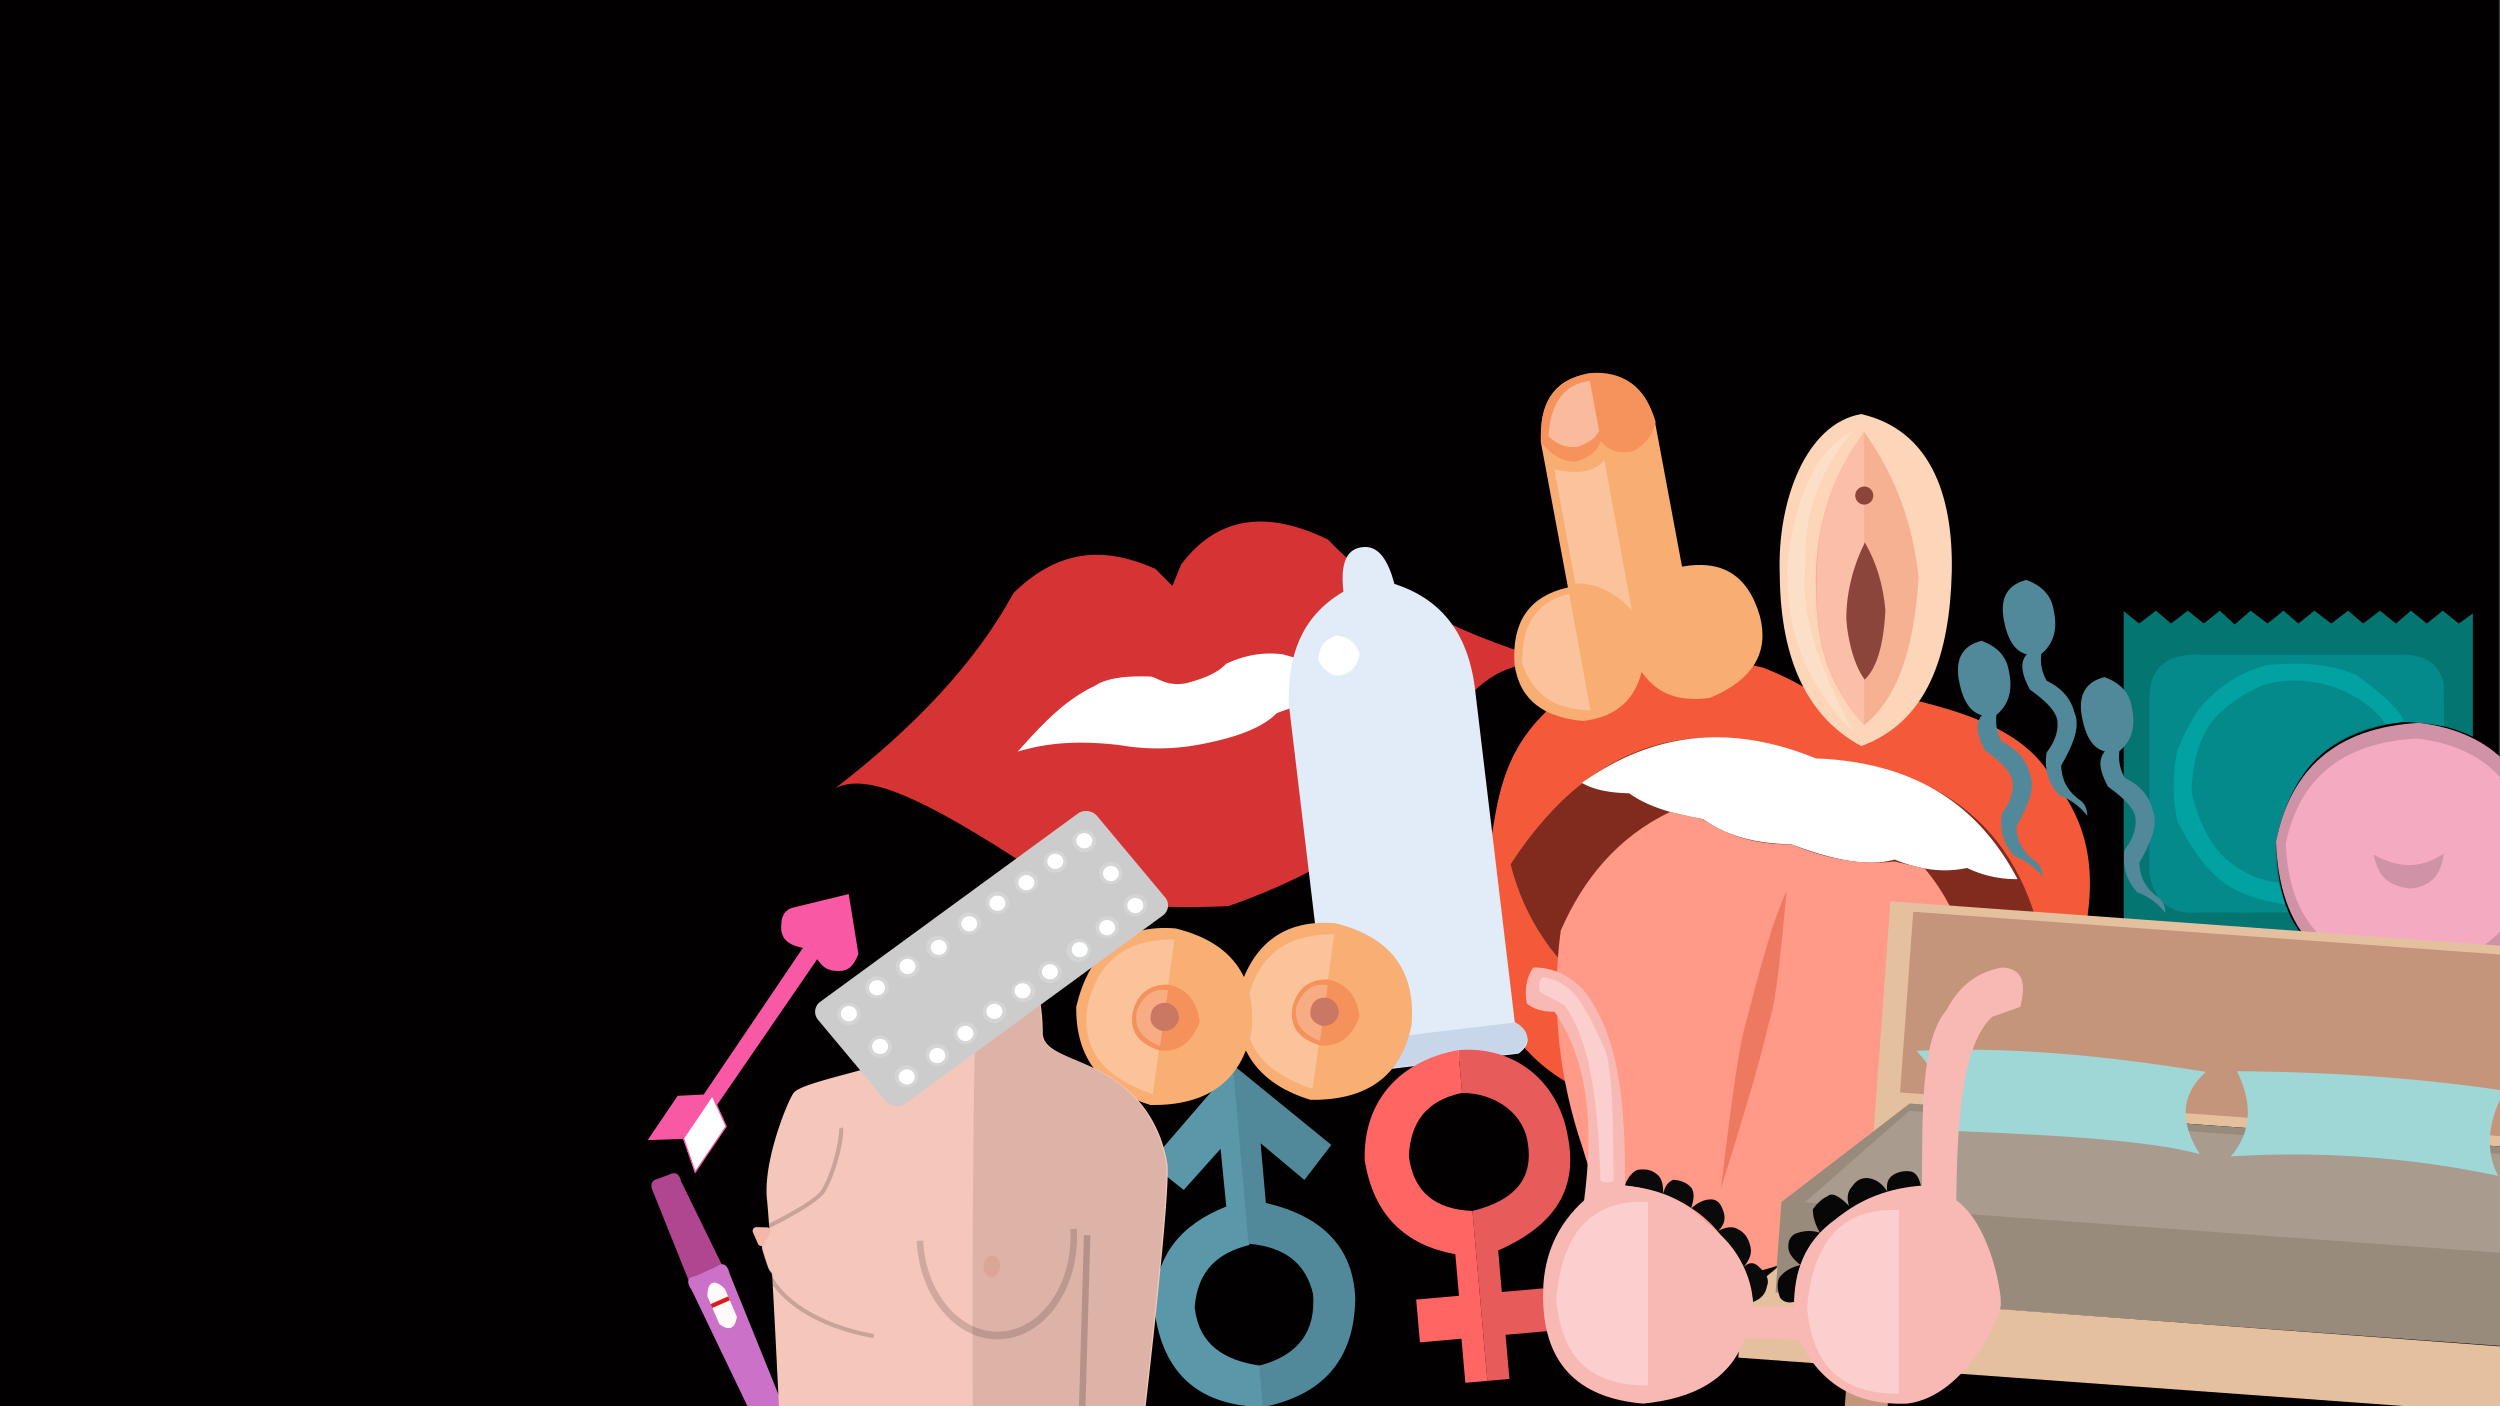 <svg id="Layer_1" data-name="Layer 1" xmlns="http://www.w3.org/2000/svg" width="1920" height="1080" viewBox="0 0 1920 1080"><rect x="0" y="0" width="1920" height="1080" fill="#333333" stroke="none"/><defs><style>.cls-1{fill:#020000;}.cls-2{fill:#f45a3a;}.cls-3{fill:#812b1f;}.cls-35,.cls-4{fill:#fff;}.cls-5{fill:#f98;}.cls-6{fill:#ed7960;}.cls-7{fill:#d63434;}.cls-8{fill:#e2ecf8;}.cls-9{fill:#c7d7e9;}.cls-10{fill:#057571;}.cls-11{fill:#058a8b;}.cls-12{fill:#02a1a2;}.cls-13{fill:#d092a6;}.cls-14{fill:#f4aac1;}.cls-15{fill:#f8ad73;}.cls-16{fill:#f6935c;}.cls-17{fill:#fac39b;}.cls-18{fill:#faba9e;}.cls-19{fill:#5a97a9;}.cls-20{fill:#e75b5a;}.cls-21{fill:#ff6563;}.cls-22{fill:#51899a;}.cls-23{fill:#fdd5b8;}.cls-24{fill:#fcdfc7;}.cls-25{fill:#f6b092;}.cls-26{fill:#8c453b;}.cls-27{fill:#fbbfa9;}.cls-28{fill:#f9ae74;}.cls-29,.cls-50{fill:none;}.cls-29{stroke:#8c453b;}.cls-29,.cls-35,.cls-50,.cls-52{stroke-miterlimit:10;}.cls-30{fill:#fac39a;}.cls-31{fill:#f5915b;}.cls-32{fill:#f7ac83;}.cls-33{fill:#ca7863;}.cls-34{fill:#f958a5;}.cls-35{stroke:#f958a5;}.cls-36{fill:#e4c09f;}.cls-37{fill:#c5957b;}.cls-38{fill:#988b7b;}.cls-39{fill:#a99b8e;}.cls-40{fill:#9fd6d6;}.cls-41{fill:#070707;}.cls-42{fill:#0a0a0a;}.cls-43{fill:#f8b9b4;}.cls-44{fill:#fbcfce;}.cls-45{fill:#af468f;}.cls-46{fill:#cc71c8;}.cls-47{fill:snow;}.cls-48{fill:#e01919;}.cls-49{fill:#f5c6ba;}.cls-50,.cls-52{stroke:#000;}.cls-50{stroke-width:5px;}.cls-50,.cls-54{opacity:0.18;}.cls-51{opacity:0.15;}.cls-53{fill:#f3b8a9;}.cls-55{opacity:0.1;}.cls-56{fill:#ccc;}.cls-57{fill:#d4d6d5;}</style></defs><title>start_skaerm</title><rect class="cls-1" width="1919" height="1080"/><path class="cls-2" d="M1143.16,657.81c8.35-48.45,8.46-97.7,83.52-139.58,33.84-16.29,76.89-17,127.07-5.58a225.41,225.41,0,0,1,49.09,26.21c21.39-3,42.58-4.2,63.38-2.09,48,11.22,90.59,26.66,109.49,60.78,42.49,50.67,30.3,104.61,16.15,158.67-7.52,44-22.55,71.54-43.75,85.45-29.55,28.66-55.7,37-82.24,47.68l-262.3-58c-37.21-21.63-63.5-59-70.66-123.9Z"/><path class="cls-3" d="M1160.13,663.76c16.65-25.58,35-46.56,55.29-62.41,48.09-37.59,106.94-46.31,179.25-18.93,102.42,7.25,166.53,59.35,178.44,172.59-45.58,66.23-118.65,91.22-224.18,67.53C1254.46,795,1181.94,749.73,1160.13,663.76Z"/><path class="cls-4" d="M1251.2,609.25c14.5,10.52,34.73,16.12,57,19.92,18.15,13.5,41.44,18.61,67.44,19.29,29.21,10.74,57,18,79.36,11.69,19.2,7.8,37.8,10.38,55.65,6.44a86.63,86.63,0,0,0,38.83,8.58c-28-53-73.81-89.41-154.86-92.75-71.65-29-129.6-16.8-179.75,18.81C1224.59,606.93,1237.22,608.93,1251.2,609.25Z"/><path class="cls-5" d="M1311,981c48.1-.6,92-18.16,129.33-62.15,37.51-40.39,65.2-84.22,76.4-133.83-.88-41.08-7.72-81.29-38.55-118l-23.43-5.44c-25.86,3.22-52.28-2.16-79.06-13.08-25.13.18-47.91-5.49-67.44-19.29l-25.67-5.67c-40.13,19.38-66.5,51.24-83.95,91.2-7.49,57.15-1.6,113,17.09,167.66C1231.8,939.58,1267.05,967,1311,981Z"/><path class="cls-6" d="M1372.17,684.27c-6.38,14.19-13.06,29.85-30.57,98.6-7,21.79-13.47,77.5-20,130.21,13.75-44.29,27.86-89,37-127.9C1364.43,768.59,1368.21,725.2,1372.17,684.27Z"/><path class="cls-7" d="M641.78,605.14c59.65-46,107.06-95.39,136.66-149.78,37.31-36.4,73.35-34.22,108.95-18.47l13,13.1,6.67-16.44c28.82-38.25,67.37-41.3,112.89-19.14,45.22,47.73,109.12,75.51,179.71,96.14-46.91-7.76-75.94,19.12-95.91,63.57-21.69,56.33-87,96.14-160.31,121.79C871.74,699,806,693.48,779.87,659,696.85,605.69,663.17,595.2,641.78,605.14Z"/><path class="cls-4" d="M781.55,577.27c17.74-19.74,35.53-39.4,59-50.35,9.19-6.29,24.56-8,43.31-7.34,5.54,1.09,12.11,7.68,26.55,5.24,13.3-3.31,24.59-7.79,31.21-15,12.84-6,26.88-9.33,43.32-7.34,22.14,5.8,44.5,15.68,67,29-26.41,3.05-50.65,8.12-71.51,16.3-11.15,11.4-31.45,18.62-56.78,23.54a171.7,171.7,0,0,1-63.3,1C825.9,568.11,801.55,571.15,781.55,577.27Z"/><path class="cls-8" d="M989.76,540.28l31.49,263.83c-8.93,8.57-8.16,15.95,2.63,22.09l142.35-17c10.3-7.73,9.06-15.51-2.78-23.32L1132.7,528.2c-5-39.31-23.66-67.5-61.79-79.75-4.86-18.57-12.3-29-23.3-28.34-12.49.59-18.61,10.74-15.83,34.25C998.3,474,989.15,504.9,989.76,540.28Z"/><path class="cls-4" d="M1026.46,488c-10,3.23-13.79,10.08-13.9,19.08,5,9.76,11.5,12.57,17.56,11.6,8-2.07,12.8-7.57,14.2-16.63C1041,492.83,1034.48,489.07,1026.46,488Z"/><path class="cls-9" d="M1092.82,793.7l71.17-8.49q16.18,9.88,2.78,23.31l-142.34,17c-11.07-6.41-12.73-13.7-2.64-22.09Z"/><path class="cls-10" d="M1631,469.35V736.48l12.23-9.9,11.88,9.54,12.23-9.89,12.24,9.89,12.23-9.18,12.24,9.18,12.23-9.18,13,9.18,11.51-8.48,12.24,8.48,12.23-9.18,13,9.18,5.75-4.24c-24-15.75-34.86-40.17-36-85.5,8-50.85,37.64-83.62,96.44-91.87,21-.43,39.11,3.59,54.69,11.3V471.12l-10.79,7.77L1876.05,469l-12.23,9.89L1851.58,469l-11.51,9.89L1827.83,469l-12.95,9.89L1803.36,469l-12.95,9.89-13-9.89-12.24,9.89L1753.71,469l-12.24,9.89-13-9.89-12.24,10.6L1704.77,469l-12.24,9.89L1680.3,469l-13,9.89L1655.83,469l-13,9.89Z"/><path class="cls-11" d="M1650.79,534.72V670.4c3.38,21.67,15.53,31.58,36,30.39h70.82c-7.59-15.91-10.72-34.1-9.65-54.41,12.14-57.88,45.07-87.44,96.44-91.87a183.72,183.72,0,0,1,32.6,3.32l-.22-33c-4.38-18.19-18.48-22.92-36.7-21.91H1692.53C1666.3,501.23,1651.49,510.94,1650.79,534.72Z"/><path class="cls-12" d="M1672.38,575.71a128.72,128.72,0,0,0,0,55.12c14.59,29.23,30.26,46.33,46.78,53.71a143.62,143.62,0,0,0,35.78,10.12l-5-17.07c-12.94-.93-25.86-6.14-38.73-16.37-14.1-11.71-22.42-30.4-28.07-52.3.66-19.12,3.43-37.89,15.83-55.12,10.45-12,24-21.49,41-28.27,19.07-4.95,38.93-3.71,59.74,5,13.48,6.33,24.87,14.41,32.5,25.6l14.19-1.88c-3.23-9-17.06-21.47-36.62-35.73-15.74-6.88-36.59-10.82-68.37-7.78-15.42,3.75-33.37,13.12-46.06,26.86C1686.86,544.47,1679.53,559.53,1672.38,575.71Z"/><path class="cls-13" d="M1851.58,756.62c60.84-7.1,98.15-38.4,102.92-103.18-8.41-56.72-38.92-91.16-96.52-98.28-64.7,3.5-99,36.22-110,91.22C1750.31,715.83,1785.32,752.1,1851.58,756.62Z"/><path class="cls-14" d="M1850.47,745c55.75-6.27,89.94-33.89,94.31-91.06-7.7-50.06-35.66-80.45-88.44-86.73-59.29,3.09-90.69,32-100.83,80.5C1757.67,709,1789.76,741,1850.47,745Z"/><path class="cls-13" d="M1822.8,656.27c18.61,10.62,36.64,11.18,54-.71-1.93,14.62-8.37,25.44-25.91,26.86C1828.79,679.61,1826,667.86,1822.8,656.27Z"/><path class="cls-15" d="M1183.39,339.56c-.89-28.83,9-47.85,35.21-52.16,29.39-3.06,45.62,10.55,52.35,36.2l20.85,111.57c28.86-5.23,50.12,4.73,59.76,37.89,7.32,28-5.15,49.07-38.34,62.9-20.8,2.8-39.3-.92-52.42-19.92-5.3,20.48-18.47,34.52-45,37.68-28.28-2.72-48.39-14.35-52.62-43.27-2.37-33.31,11.72-52.73,41-59.32Z"/><path class="cls-16" d="M1229.5,338.78c6.79,8.66,15.43,9.65,24.78,7.68,10.35-5.52,15.25-13.37,17.25-22.46-8.38-27.2-25.4-39.92-51.54-37.36-26.34,5.61-38.84,23-36,53.33,7.09,9.14,15.53,14.65,26,14.56C1220.11,351.91,1226.75,346.76,1229.5,338.78Z"/><path class="cls-17" d="M1193.82,360.53l16,87.56q23.84-.52,43.39,20.55l-21-115.1C1223,364,1209,363.7,1193.82,360.53Z"/><path class="cls-17" d="M1205.14,456.05l16.32,89.53c-23.11-.79-42.93-8.12-52.34-36.2C1168.33,481.5,1178.76,462.48,1205.14,456.05Z"/><path class="cls-18" d="M1221.07,292.54l7,38.37c-2.83,6.13-9,9.86-17.08,12.26-7.6.78-14.93-1.37-21.82-8.22Q1191.69,296.12,1221.07,292.54Z"/><path class="cls-19" d="M947.82,818.1l-64.69,75,25.93,20.81,28.34-31.61,4.39,44.29c-34.37,13.6-55.65,37.45-55.37,78.15,6.65,54.22,38,74.94,84,75.94l-2.8-31.88c-26.81-4-46.81-15.38-50.11-44.79,2.26-29.41,19-42.17,42-47.85Z"/><path class="cls-20" d="M1156.25,1025.15l3,33.87-16.94,1.49L1130.82,930c29.69-7.29,46.79-22.47,42.7-50.94-2.26-22-22.94-39.48-50.67-39.71L1120,806.49c43.48-3.63,77.36,24.49,84.18,66.88,8.53,43.52-14.42,69.73-53.58,87l2.8,31.87,31.88-2.8,2.89,32.88Z"/><path class="cls-21" d="M1120,806.49l2.89,32.87c-27.79,5.7-39.85,23.13-40.88,48.77,3.63,27.81,20.81,40.79,48.85,41.88l11.47,130.5-16.93,1.48-3-33.86-31.88,2.8-2.89-32.88,32.88-2.89-2.81-31.87c-38.15-7.08-62.76-29.54-69.58-72.19C1046.75,844.8,1076,814.31,1120,806.49Z"/><path class="cls-22" d="M1022.46,879.3l-75.68-61.61,12.08,137.47c29.52,2.52,44.51,16.69,49.59,38.81,2.17,28.49-11.25,47-41.36,54.83l2.81,31.88c44.42-8.94,70.32-34.74,70.95-83.53-1.6-39-24.89-63.11-68.68-73.27l-4-45.83,33.59,28.17Z"/><path class="cls-23" d="M1429.43,318c-42.84,7.43-64.61,67.46-62.59,122.86.49,69,23.19,110.77,62.59,132.14,50.55-18.62,68-68.93,69.55-134.45C1500,377.89,1481.19,330,1429.43,318Z"/><path class="cls-24" d="M1423.64,330.75c-26.09,29.47-38.74,64.13-37.09,104.32-4.55,40.59,13.79,83.76,37.09,127.5-30.49-31-52.66-69.55-51-129.82C1379,379.77,1395.35,344.58,1423.64,330.75Z"/><path class="cls-25" d="M1431.75,331.91c-26.18,34.89-38.87,75.69-37.09,122.86.48,45.07,12.3,75,37.09,102,22.72-17.79,38-52.51,41.73-113.59C1469.09,402.51,1455.78,365.19,1431.75,331.91Z"/><path class="cls-26" d="M1432.06,416.4c-10,16.39-14.83,35.55-14.15,57.7q-.12,28,14.15,47.9c8.67-8.36,14.5-24.66,15.92-53.34C1446.31,449.56,1441.23,432,1432.06,416.4Z"/><path class="cls-27" d="M1431.75,331.91v85.77a134.41,134.41,0,0,0-13.91,58c2,19.93,6.69,35.24,13.91,46.36v34.77c-21.63-21.38-39.66-62-36.09-111.27-1.3-46.65,13.61-83.13,36.09-113.59"/><circle class="cls-26" cx="1431.75" cy="380.59" r="6.95"/><path class="cls-28" d="M1025.41,709c-41.63-3.21-66,18.15-76.09,60-.69,40.54,20.17,64.33,57,75.67,43.67.58,70-18.27,77.79-57.74C1087.54,744.52,1067,719.21,1025.41,709Z"/><path class="cls-29" d="M1016.87,777l-1,7.47c-4.92-1.35-7.38-4.23-7.41-8.66,1.86-4.83,5-7.44,9.49-7.6l-1.07,8.79"/><path class="cls-30" d="M1024.72,717.53l-4.8,34.22L1008,836.36c-35.48-12.11-55.61-32.6-50.08-67.62,7.43-32.35,27.49-51.68,66.77-51.21"/><path class="cls-31" d="M1044.11,780.84c-1.85-15.2-9.15-25.46-24.26-28.65q-21.84-.27-27.24,21.42c-2.62,15,5.2,24.23,20.65,29.14C1027.23,804.34,1037.75,797.63,1044.11,780.84Z"/><path class="cls-32" d="M1018.41,766.09l1.33-9.52q-15.93-2.75-23.88,15.48-3.76,19,17.86,27.38l4.69-33.34"/><path class="cls-33" d="M1028.26,778.62c-.22-6-2.54-10.78-9.85-12.53-7.67.08-10.93,3.83-11.94,9.47-1.13,5.92,2,9.9,8.64,12.33C1022,788.21,1026.33,785.08,1028.26,778.62Z"/><path class="cls-28" d="M902.66,713c-41.62-3.22-66,18.15-76.08,60-.69,40.54,20.17,64.32,57,75.67,43.66.57,69.95-18.27,77.79-57.74C964.79,748.49,944.3,723.17,902.66,713Z"/><path class="cls-29" d="M894.13,781l-1,7.47q-7.38-2-7.41-8.65c1.86-4.83,5-7.44,9.49-7.61L894.13,781"/><path class="cls-30" d="M902,721.5l-4.81,34.21-11.88,84.62c-35.48-12.11-55.62-32.6-50.08-67.62C842.63,740.35,862.7,721,902,721.5"/><path class="cls-31" d="M921.36,784.81c-1.84-15.21-9.15-25.46-24.25-28.65-14.57-.19-23.63,7-27.24,21.42-2.63,15,5.2,24.23,20.64,29.13C904.48,808.31,915,801.6,921.36,784.81Z"/><path class="cls-32" d="M895.66,770.06l1.34-9.52q-15.94-2.76-23.89,15.47Q869.36,795,891,803.4l4.68-33.34"/><path class="cls-33" d="M905.52,782.58c-.22-6-2.54-10.78-9.86-12.52-7.66.08-10.92,3.83-11.93,9.46-1.14,5.93,2,9.91,8.63,12.33C899.23,792.18,903.58,789,905.52,782.58Z"/><path class="cls-34" d="M524.63,874.66l-27.19.93,23-34,20-1L616.6,728c-10.52-2.06-17.94-6.64-16.52-18.42.18-6.75,3.15-10.72,8.4-12.42l43.34-10.52,7.46,46.09c-3,7-6.46,13.25-14.79,12.93-9.87.43-13.52-4.16-16.86-9l-77,112.09,6.26,17.51-23,34Z"/><polygon class="cls-35" points="547.04 841.53 524.96 874.17 533.88 900.24 557.71 865.03 547.04 841.53"/><polygon class="cls-36" points="1962.92 729.38 1451.84 692.19 1438.99 868.73 1466.63 847.51 1938.22 881.83 1950.79 896.17 1962.92 729.38"/><rect class="cls-37" x="1633.4" y="547.77" width="139.14" height="478.5" transform="translate(794.43 2428.38) rotate(-85.84)"/><polyline class="cls-38" points="1363.03 993.09 1368.12 923.14 1466.63 847.51 1938.22 881.83 2013.62 967.85 2008.37 1040.05 1363.03 993.09"/><polyline class="cls-39" points="1386.25 923.33 2000 967.99 1925.4 886.57 1466.21 853.15 1386.25 923.33"/><path class="cls-37" d="M1414.78,1108l32.72,2.38,4.31-59.23-32.72-2.38Z"/><polygon class="cls-36" points="1363.63 992.57 1365.03 973.39 1338.48 995.27 1335.04 1042.66 2031.15 1093.32 2034.6 1045.93 2009.24 1020.27 2007.76 1040.57 1363.63 992.57"/><path class="cls-40" d="M1471.84,807.06c20.84,22.28,24.61,42.65,6.93,60.62,84.43,3.39,168.15,6.92,210.73,18.73-15-23.49-15.71-44.87,4.6-63.18C1615,810.27,1540,803.53,1471.84,807.06Z"/><path class="cls-40" d="M1718,822.7c11.94,24.29,11.66,46.34-4.76,65.44a761.14,761.14,0,0,1,205.34,14.94c-10.36-19.93-7.72-41.91,4.76-65.44C1857.93,827.86,1789.26,823.23,1718,822.7Z"/><path class="cls-41" d="M1378.42,1003.05c-1.21-47.74,28.72-79.61,97-91.93-1.36-5.35-3.17-10.09-7.56-11.33a19.59,19.59,0,0,0-13.85,2.52c-4.63,3-5.36,7.6-4.51,12.88-3.48-5.52-8.06-9.31-14.38-10.36-5.06-.55-9.31,1.38-12.59,6.29-4.25,4.65-4,9.81-2.52,15.11-5.26-5.77-12.59-11.33-16.37-7.55-6.3,2.52-11.34,10.07-11.34,10.07-.11,6.17,2.16,12.16,5.43,18.08-5.7-1.94-12-2.07-19.28.81-4.21,2.63-5.08,6.22-5,10.08.19,5.75,4.58,9.84,9.3,13.8-5.7,1.43-11.13,3.66-15.59,8.86-2.58,2.86-2.52,10.08,0,16.37,2.4,3,5.88,4.2,10.76,3.1"/><path class="cls-42" d="M1248.08,910.49c33,4.1,57.33,17.09,73.65,38.31,15.51,14.28,21.73,32.06,24.58,51.1,5.89-2.12,9.66-5.95,10.7-12,2.1-4.83-.25-9.88-6.29-15.11-4-4-7.84-3.16-11.52.23,3.67-4.63,6.52-9.47,5.22-15.34-1.57-7.11-5-11.56-10.07-13.86-4.23-2.35-9.27-1.27-14.67,1.38q7.42-6.91,3.33-16.49c-2.27-6.18-5.86-7.92-10.07-7.55-5.18.32-9.84,3-14.23,7,2-6,3-11.64.38-15.85-2.9-3.42-7.22-5.74-13.86-6.29-5.33,2.07-6.75,6.33-7.9,10.74.05-6.54-.69-12.57-5.95-15.78-4-2.95-8.75-3.33-13.85-2.52-4.89,2.11-7.75,7-10.08,12.59"/><path class="cls-43" d="M1216.6,921.83c-20.64,18.68-30.77,41.93-31.48,69.26-1.41,55.88,26.51,82.55,76.82,86.89,39-3.9,67.08-18.63,78.07-50.37l41.56,1.26c17,35,45.12,50.62,83.11,49.11,46.5-5.55,75-72.85,71.78-78.08,1.27-.67-5.77-57.67-34-78.07.55-64.66,5.23-120.93,27.71-141l21.4-7.56c4.48-17.32,2.46-29.46-13.85-30.22-17.54,3-32.35,12.56-42.81,32.74-20.27,23.58-18.34,81.06-18.89,134.74-24.61,1.85-47.2,9.68-66.75,26.45-23.71,16.61-31.51,40-31.48,66.74h-31.48c0-25.07-13.16-47.19-37.78-66.74-13.07-13.69-31.61-23.61-60.45-26.45,0-58.61-3.13-114.86-32.74-151.11-10.55-10.42-22.84-16.61-37.78-16.37-5.78,8.4-6.68,17.79-5,27.7,5.5,4.62,13.23,6.38,21.4,6.3C1221.07,817,1223.7,867.36,1216.6,921.83Z"/><path class="cls-44" d="M1458.39,929.38v141c-37.66,0-65.7-14.87-70.52-65.48C1391.92,954.05,1414.23,927.28,1458.39,929.38Z"/><path class="cls-44" d="M1265.71,923.09v141c-37.65,0-65.69-14.88-70.52-65.49C1199.25,947.75,1221.56,921,1265.71,923.09Z"/><path class="cls-44" d="M1185.12,750.56c-5,2.52-3.28,12.6,0,12.6l16.37,8.81c21.14,29.21,25.9,80,27.71,134.75a10.5,10.5,0,0,0,10.07,0c-.35-42.59-.83-84.47-6.3-99.49q-13.48-31.69-23.92-44.07C1203,757,1195.65,752.18,1185.12,750.56Z"/><path class="cls-22" d="M1556.25,445.41c11.22,4.14,19.07,11.18,21,23.3,3.32,15.32-.53,26.08-9.54,33.55a32.44,32.44,0,0,0,4.16,20.58c11.22,5.42,18.5,13.38,21.24,24.28,5.06,11.17-1.5,25.7-10.12,40.81.38,12.37,6,20.63,14.57,26.64,4.74,3.73,5.22,7.93,5.52,12.15a47.71,47.71,0,0,0-21.61-16c-9-9.79-11.49-20.84-9.68-32.74,7-9.23,9.52-17.91,8-26.1-1.75-5.27-5.92-11.55-20.84-22.31-6.94-12.94-7.55-21.27-2.4-27.06-8.43-2.06-14.14-10.06-17.12-24.09C1535.36,460.37,1540.85,449.3,1556.25,445.41Z"/><path class="cls-22" d="M1521.83,492.16c11.22,4.14,19.07,11.18,21,23.29,3.32,15.33-.53,26.08-9.54,33.56a32.46,32.46,0,0,0,4.16,20.58c11.22,5.42,18.5,13.38,21.24,24.28,5.06,11.17-1.5,25.69-10.12,40.81.38,12.37,6,20.63,14.57,26.64,4.74,3.73,5.22,7.93,5.52,12.15a47.73,47.73,0,0,0-21.61-16c-8.95-9.79-11.48-20.83-9.68-32.73,7-9.24,9.52-17.92,8-26.1-1.75-5.27-5.92-11.55-20.83-22.31-7-12.94-7.56-21.27-2.41-27.06-8.43-2.06-14.14-10.06-17.12-24.09C1500.94,507.12,1506.43,496.05,1521.83,492.16Z"/><path class="cls-22" d="M1616.25,520c11.21,4.15,19.07,11.19,21,23.3,3.32,15.32-.54,26.08-9.54,33.55a32.48,32.48,0,0,0,4.16,20.59c11.21,5.42,18.49,13.38,21.23,24.27,5.06,11.17-1.5,25.7-10.11,40.82.38,12.36,6,20.62,14.57,26.64,4.73,3.72,5.21,7.92,5.51,12.14a47.76,47.76,0,0,0-21.6-16c-9-9.79-11.49-20.84-9.68-32.73,7-9.24,9.51-17.92,8-26.1-1.75-5.28-5.92-11.56-20.83-22.32-7-12.93-7.55-21.26-2.41-27.06-8.42-2.06-14.14-10.06-17.11-24.08C1595.35,535,1600.85,523.91,1616.25,520Z"/><path class="cls-45" d="M503,906.11l10.61-3.9c5-2.69,8.18-.86,9.53,5.18l31.91,65.25L529.52,985l-27.45-68.47C500,912.11,499.08,908.14,503,906.11Z"/><path class="cls-46" d="M531.52,991.34l51.62,107.57c2.11,6.94,5.21,9,9.52,5.18l9.87-4.51c5.38-.7,6.28-5,1.25-13.94L560.5,978.56c-1.64-6.44-4.42-10-10.28-5.79L534.44,980C526.54,981.15,527.67,985.72,531.52,991.34Z"/><path class="cls-47" d="M543.28,995.54l9.21,21.4c7.11,5.25,12.11,4,13.42-5.72l-9.21-21.4C548.7,981.85,543.12,984,543.28,995.54Z"/><rect class="cls-48" x="545.76" y="998.42" width="14.8" height="3.25" transform="translate(-355.7 307.19) rotate(-23.73)"/><rect class="cls-49" x="587.06" y="941.69" width="28.63" height="41.61" rx="14.32" transform="translate(-274.3 240.53) rotate(-18.5)"/><path class="cls-49" d="M705.13,762.31s-1.57,40.11-15.69,49.36-74,19.19-80,27.77c-4.91,7-23.51,52.7-20.4,81.75,3.14,29.31,9.42,164,9.42,164H879.25s20.39-173.23,17.25-191.74S884,848.69,857.29,830.18s-56.47-20-56.47-37a155.88,155.88,0,0,0-3.14-30.85Z"/><path class="cls-50" d="M655.35,1086v0Z"/><path class="cls-50" d="M831,1085.4l3.94-136.73Z"/><g class="cls-51"><path class="cls-52" d="M766.08,1028.07c-32.1,0-59.35-32.51-61.58-74.53l4-.31c2.09,39.43,27.56,70,57.53,70,1.13,0,2.26,0,3.4-.13,15.2-1.16,29.09-10,39.11-24.76s15-34,14-53.82l4-.31c1.12,21.08-4.16,41.41-14.86,57.22s-25.65,25.29-42,26.54C768.52,1028,767.3,1028.07,766.08,1028.07Z"/></g><ellipse class="cls-53" cx="761.64" cy="972.51" rx="6.38" ry="8.37"/><g class="cls-54"><path class="cls-49" d="M671,1026.06s-92.92-12.91-87.32-81.2c0,0,42.49-19.82,48.77-30.6,10.14-17.37,14.64-44.91,13.27-47.92"/><path d="M670.8,1027.64c-.24,0-23.77-3.4-46.28-15.16-13.3-6.94-23.67-15.41-30.83-25.18-9-12.28-12.89-26.6-11.58-42.57l.07-.93.84-.39c.11,0,10.72-5,22-11.21,18.53-10.24,24.44-15.84,26.13-18.74,9.88-17,14.16-43.63,13.18-46.48l2.92-1.3c1.79,4-3.24,32.05-13.35,49.39-2.75,4.72-12,11.42-27.35,19.93-9.49,5.24-18.53,9.6-21.28,10.9-1,14.8,2.68,28.08,11,39.48,6.86,9.37,16.84,17.52,29.69,24.24,22,11.52,45.08,14.83,45.31,14.86Z"/></g><path class="cls-53" d="M582.12,955.21l-3.87-8.78a2.88,2.88,0,0,1,2.71-4l8.17.2a2.88,2.88,0,0,1,2.51,4.17l-4.94,8.59C585.61,957.52,583.11,957.45,582.12,955.21Z"/><path class="cls-55" d="M895.52,893.42c-3.14-18.51-12.53-44.73-39.14-63.24s-56.36-20-56.36-37a156.36,156.36,0,0,0-3.13-30.85H749.31q-3.09,161.52-2.21,322.85H878.3S898.65,911.93,895.52,893.42Z"/><path class="cls-56" d="M630.07,769.27,827.63,624.93a11.13,11.13,0,0,1,14.9,1.71l52.29,62.58A9.52,9.52,0,0,1,893,703.15L695.43,847.5a11.15,11.15,0,0,1-14.9-1.71L628.24,783.2A9.52,9.52,0,0,1,630.07,769.27Z"/><ellipse class="cls-57" cx="828.04" cy="730.23" rx="9.07" ry="8.48"/><ellipse class="cls-57" cx="832.72" cy="645.98" rx="9.07" ry="8.48"/><ellipse class="cls-57" cx="853.19" cy="670.56" rx="9.07" ry="8.48"/><ellipse class="cls-57" cx="871.91" cy="695.13" rx="9.07" ry="8.48"/><ellipse class="cls-57" cx="850.27" cy="712.09" rx="9.07" ry="8.48"/><ellipse class="cls-57" cx="810.48" cy="661.78" rx="9.07" ry="8.48"/><ellipse class="cls-57" cx="806.39" cy="746.61" rx="9.07" ry="8.48"/><ellipse class="cls-57" cx="785.91" cy="761.24" rx="9.07" ry="8.48"/><ellipse class="cls-57" cx="828.62" cy="729.65" rx="9.07" ry="8.48"/><ellipse class="cls-57" cx="763.68" cy="777.03" rx="9.07" ry="8.48"/><ellipse class="cls-57" cx="741.45" cy="793.42" rx="9.07" ry="8.48"/><ellipse class="cls-57" cx="719.8" cy="810.38" rx="9.07" ry="8.48"/><ellipse class="cls-57" cx="696.4" cy="826.76" rx="9.07" ry="8.48"/><ellipse class="cls-57" cx="675.92" cy="803.95" rx="9.07" ry="8.48"/><ellipse class="cls-57" cx="651.94" cy="778.79" rx="9.07" ry="8.48"/><ellipse class="cls-57" cx="788.25" cy="677.58" rx="9.07" ry="8.48"/><ellipse class="cls-57" cx="766.02" cy="693.37" rx="9.07" ry="8.48"/><ellipse class="cls-57" cx="744.37" cy="709.17" rx="9.07" ry="8.48"/><ellipse class="cls-57" cx="720.39" cy="727.31" rx="9.07" ry="8.48"/><ellipse class="cls-57" cx="696.98" cy="742.52" rx="9.07" ry="8.48"/><ellipse class="cls-57" cx="673.58" cy="758.31" rx="9.07" ry="8.48"/><ellipse class="cls-4" cx="871.91" cy="695.42" rx="6.14" ry="5.85"/><ellipse class="cls-4" cx="850.27" cy="712.39" rx="6.14" ry="5.85"/><ellipse class="cls-4" cx="829.21" cy="729.35" rx="6.14" ry="5.85"/><ellipse class="cls-4" cx="806.39" cy="746.32" rx="6.14" ry="5.85"/><ellipse class="cls-4" cx="785.33" cy="760.95" rx="6.14" ry="5.85"/><ellipse class="cls-4" cx="763.68" cy="776.74" rx="6.14" ry="5.85"/><ellipse class="cls-4" cx="741.45" cy="793.71" rx="6.14" ry="5.85"/><ellipse class="cls-4" cx="719.8" cy="810.67" rx="6.14" ry="5.85"/><ellipse class="cls-4" cx="696.4" cy="827.06" rx="6.14" ry="5.85"/><ellipse class="cls-4" cx="675.92" cy="803.65" rx="6.14" ry="5.85"/><ellipse class="cls-4" cx="651.94" cy="778.5" rx="6.14" ry="5.85"/><ellipse class="cls-4" cx="673.58" cy="758.61" rx="6.14" ry="5.85"/><ellipse class="cls-4" cx="696.98" cy="742.22" rx="6.14" ry="5.85"/><ellipse class="cls-4" cx="720.97" cy="727.6" rx="6.14" ry="5.85"/><ellipse class="cls-4" cx="744.37" cy="709.46" rx="6.14" ry="5.85"/><ellipse class="cls-4" cx="766.02" cy="693.66" rx="6.14" ry="5.85"/><ellipse class="cls-4" cx="788.25" cy="677.87" rx="6.14" ry="5.85"/><ellipse class="cls-4" cx="810.48" cy="661.49" rx="6.14" ry="5.85"/><ellipse class="cls-4" cx="832.72" cy="645.69" rx="6.14" ry="5.85"/><ellipse class="cls-4" cx="853.19" cy="670.85" rx="6.14" ry="5.85"/></svg>
